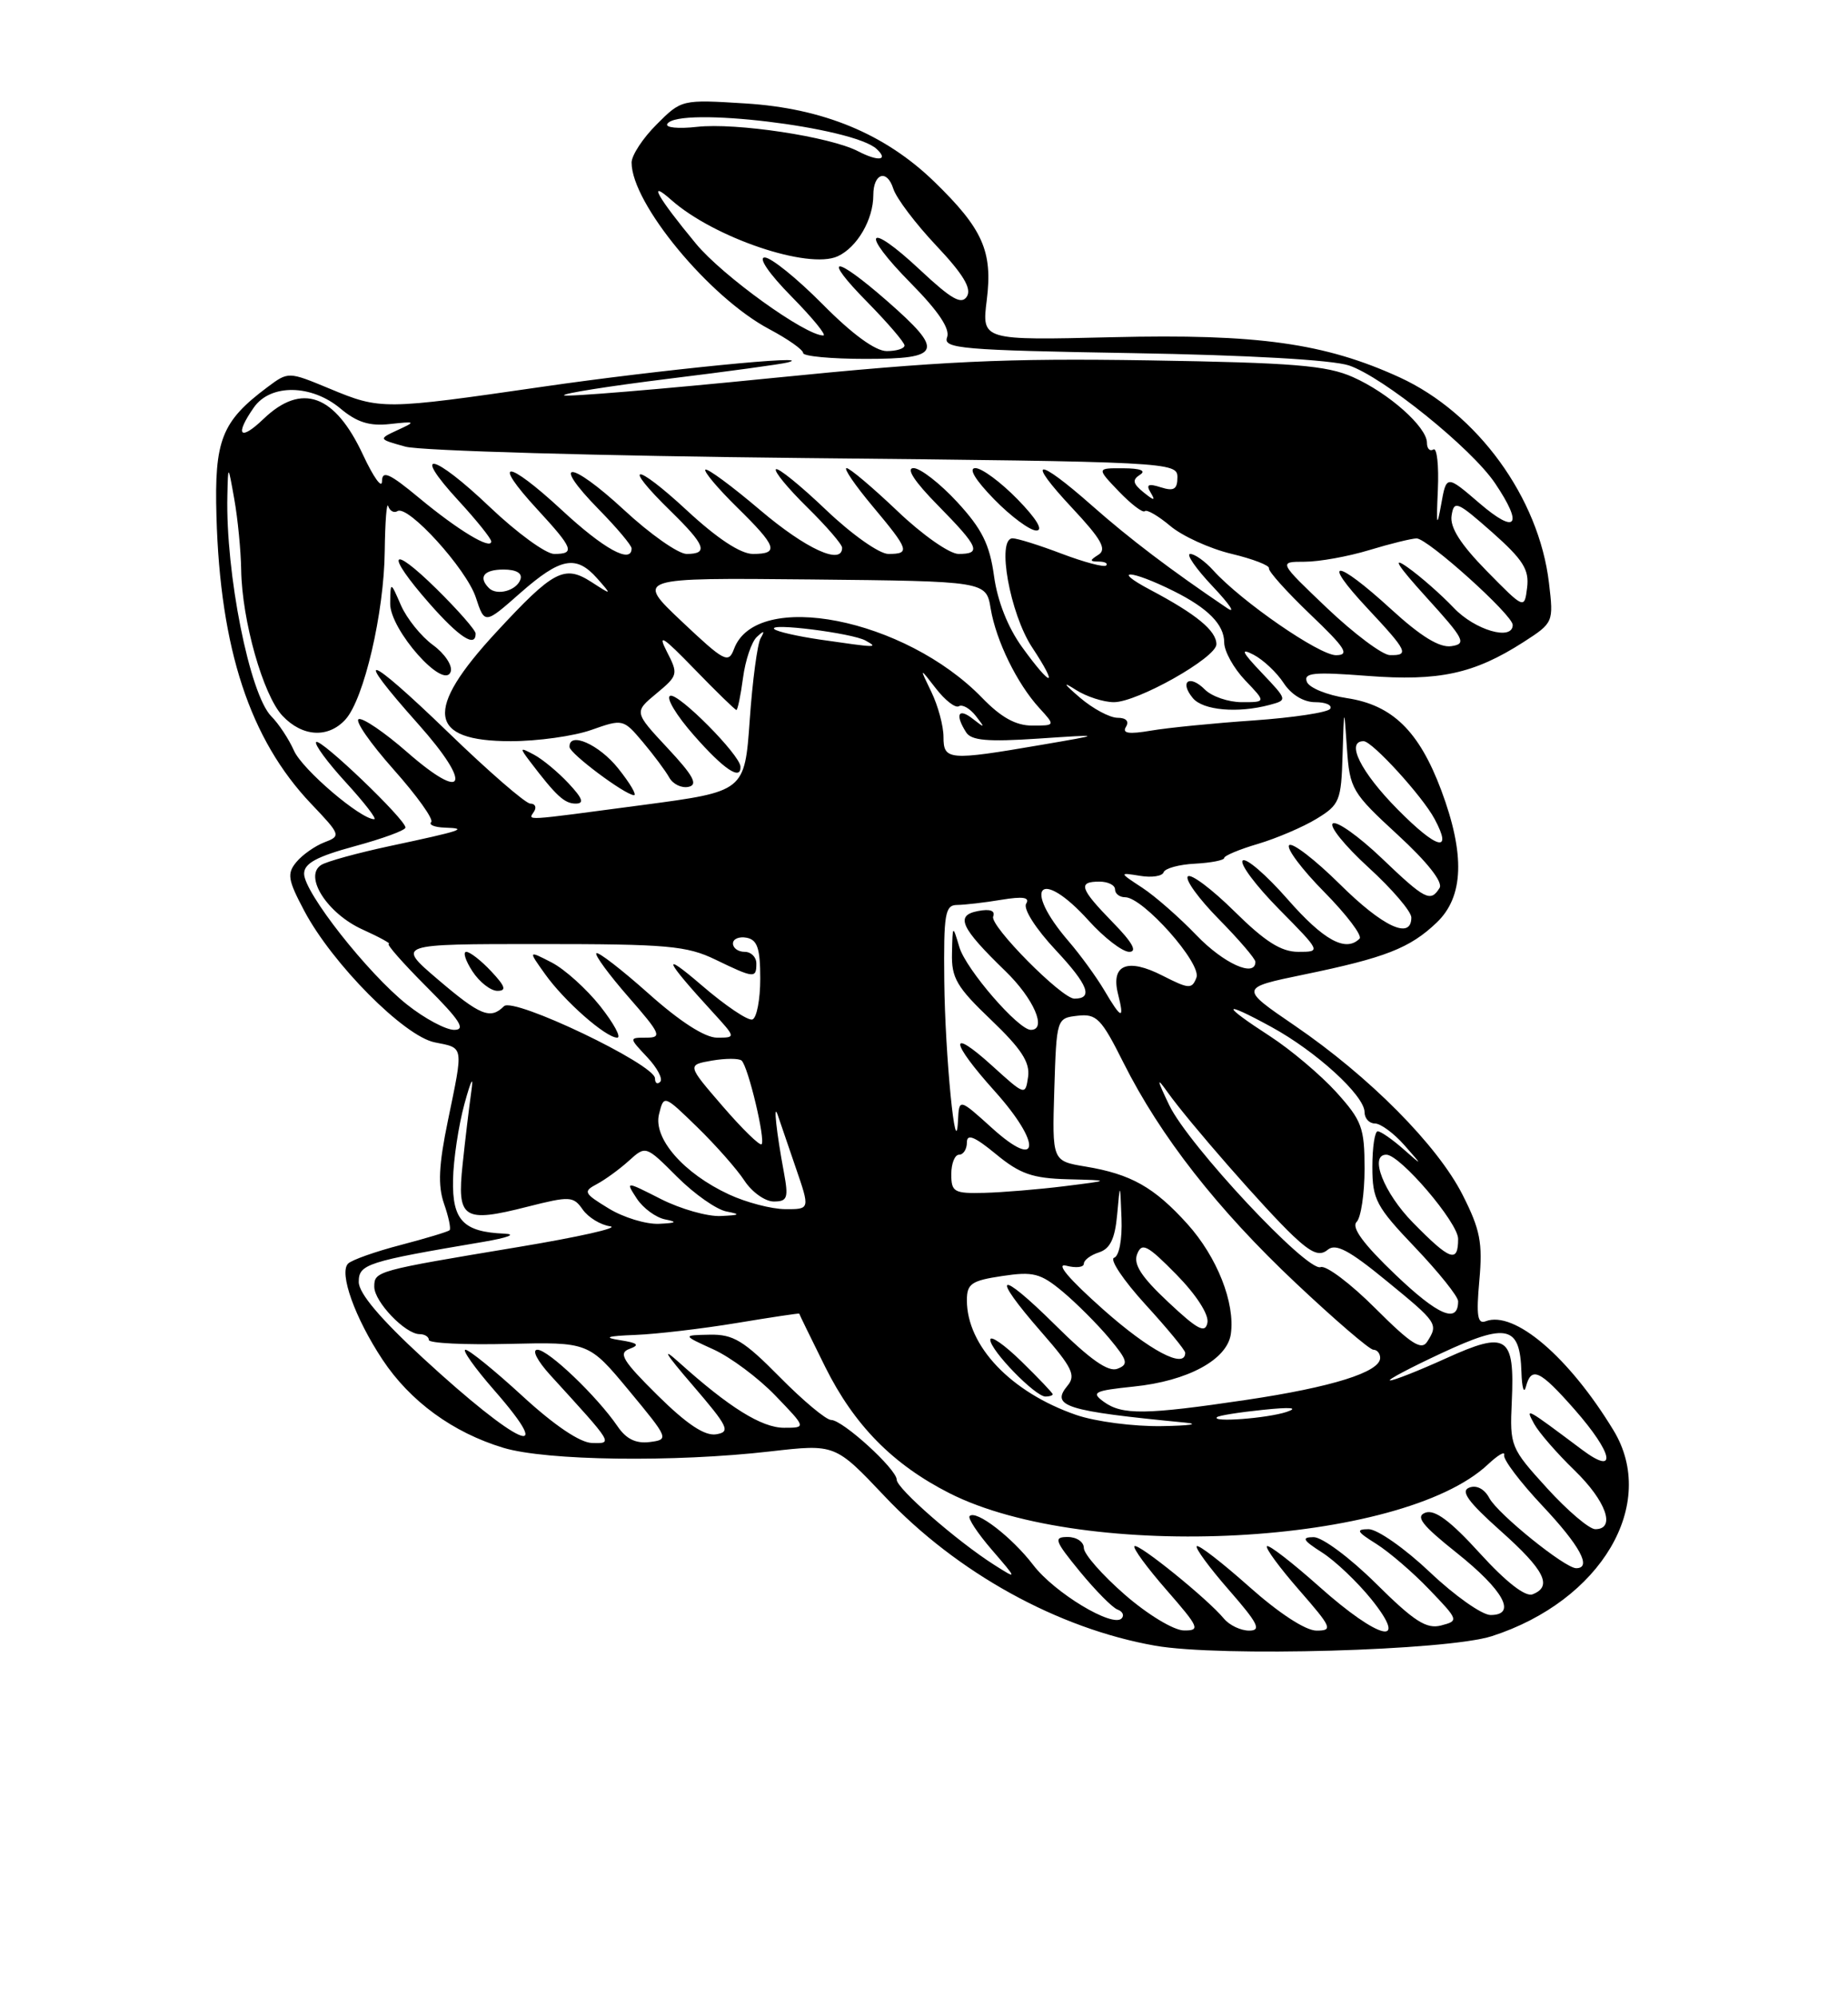 <?xml version="1.0" encoding="UTF-8" standalone="no"?>
<!DOCTYPE svg PUBLIC "-//W3C//DTD SVG 1.1//EN" "http://www.w3.org/Graphics/SVG/1.1/DTD/svg11.dtd" >
<svg xmlns="http://www.w3.org/2000/svg" xmlns:xlink="http://www.w3.org/1999/xlink" version="1.1" viewBox="0 0 237 256">
 <g >
 <path fill="currentColor"
d=" M 191.33 209.71 C 205.36 205.18 212.68 192.78 206.92 183.32 C 201.20 173.91 194.20 167.94 190.53 169.35 C 189.49 169.75 189.31 168.64 189.72 164.13 C 190.16 159.29 189.83 157.60 187.58 153.16 C 184.36 146.80 175.64 138.01 166.05 131.46 C 158.96 126.62 158.96 126.62 167.23 124.91 C 177.66 122.76 180.81 121.53 184.25 118.25 C 187.73 114.93 187.91 109.52 184.84 101.30 C 181.99 93.70 178.57 90.36 172.73 89.48 C 170.20 89.10 167.89 88.16 167.60 87.39 C 167.15 86.23 168.48 86.10 175.36 86.63 C 184.56 87.34 189.05 86.36 195.38 82.30 C 199.23 79.82 199.25 79.76 198.65 74.71 C 197.36 63.78 189.46 52.93 179.48 48.36 C 169.90 43.98 161.26 42.77 142.70 43.22 C 125.90 43.63 125.90 43.63 126.55 38.46 C 127.33 32.22 126.04 29.33 119.83 23.30 C 113.50 17.16 105.58 13.88 95.61 13.26 C 87.44 12.75 87.40 12.75 84.21 15.95 C 82.44 17.71 81.00 19.91 81.00 20.84 C 81.00 26.06 90.97 38.12 98.66 42.19 C 101.05 43.46 103.00 44.83 103.00 45.25 C 103.00 45.66 106.60 46.00 111.00 46.00 C 120.80 46.00 121.15 45.04 113.77 38.58 C 106.90 32.57 105.29 32.70 111.29 38.78 C 113.88 41.42 116.00 43.89 116.00 44.28 C 116.00 44.68 114.97 45.00 113.72 45.00 C 112.26 45.00 109.30 42.84 105.50 39.00 C 102.23 35.70 98.89 33.00 98.07 33.00 C 97.20 33.00 98.64 35.10 101.50 38.00 C 104.21 40.75 106.05 43.00 105.59 43.00 C 103.27 43.00 92.65 35.35 89.24 31.22 C 84.31 25.26 82.97 22.87 86.09 25.63 C 91.56 30.47 103.66 34.57 107.43 32.85 C 109.92 31.71 112.00 28.15 112.00 25.01 C 112.00 22.20 113.75 21.64 114.56 24.18 C 114.94 25.40 117.43 28.68 120.07 31.48 C 123.51 35.12 124.63 36.97 124.01 37.99 C 123.32 39.10 122.04 38.38 118.00 34.60 C 111.16 28.20 110.21 29.62 116.85 36.34 C 120.37 39.91 121.87 42.16 121.46 43.24 C 120.91 44.68 123.38 44.89 145.17 45.26 C 160.00 45.51 170.87 46.13 173.00 46.84 C 177.37 48.31 188.70 57.44 191.73 61.93 C 195.40 67.37 194.48 68.57 189.75 64.51 C 185.50 60.86 185.50 60.86 184.82 64.68 C 184.27 67.74 184.19 67.37 184.40 62.80 C 184.54 59.66 184.28 57.32 183.83 57.61 C 183.37 57.89 183.00 57.50 183.00 56.75 C 183.00 54.73 178.08 50.36 173.50 48.33 C 170.15 46.84 165.89 46.49 147.35 46.19 C 128.88 45.90 120.83 46.27 98.98 48.46 C 84.56 49.91 72.57 50.90 72.34 50.67 C 72.11 50.44 78.12 49.49 85.71 48.55 C 93.29 47.62 100.17 46.68 101.00 46.46 C 105.21 45.36 84.38 47.42 69.66 49.56 C 49.14 52.53 48.83 52.54 42.26 49.81 C 36.98 47.62 36.98 47.62 34.30 49.62 C 28.41 54.02 27.48 56.39 27.76 66.18 C 28.24 83.21 32.05 94.76 39.89 103.01 C 43.70 107.01 43.75 107.15 41.61 107.96 C 40.41 108.42 38.78 109.56 38.01 110.49 C 36.78 111.97 36.91 112.77 39.03 116.76 C 42.63 123.55 51.84 132.82 55.75 133.60 C 59.53 134.36 59.45 133.90 57.44 143.65 C 56.26 149.36 56.14 151.95 56.94 154.27 C 57.53 155.95 57.85 157.48 57.66 157.68 C 57.46 157.87 54.65 158.72 51.40 159.57 C 48.16 160.41 45.11 161.49 44.64 161.96 C 43.45 163.15 45.52 168.93 49.05 174.26 C 52.60 179.62 58.09 183.62 64.56 185.57 C 70.08 187.23 86.46 187.45 98.80 186.03 C 107.11 185.08 107.11 185.08 113.46 191.79 C 122.73 201.59 135.65 208.73 148.13 210.93 C 156.45 212.40 185.55 211.57 191.33 209.71 Z  M 144.25 204.39 C 141.36 201.87 139.00 199.19 139.00 198.41 C 139.00 197.63 138.07 197.00 136.93 197.00 C 135.08 197.00 135.24 197.46 138.50 201.44 C 140.51 203.88 142.67 206.07 143.32 206.30 C 143.97 206.54 144.21 207.04 143.85 207.43 C 142.71 208.67 135.22 204.15 132.50 200.58 C 129.78 197.03 125.18 193.48 124.35 194.32 C 124.09 194.58 125.37 196.52 127.19 198.63 C 130.50 202.47 130.50 202.47 127.50 200.57 C 122.75 197.55 115.00 190.79 115.00 189.66 C 115.00 188.31 108.07 182.00 106.59 182.00 C 105.95 182.00 102.99 179.53 100.00 176.50 C 95.39 171.83 94.04 171.01 91.03 171.07 C 87.50 171.14 87.50 171.14 91.50 172.96 C 93.70 173.96 97.28 176.63 99.45 178.89 C 103.41 183.00 103.41 183.00 100.55 183.00 C 97.68 183.00 93.50 180.39 87.06 174.60 C 84.76 172.53 85.33 173.49 88.79 177.50 C 93.42 182.89 93.73 183.53 91.84 183.84 C 90.38 184.07 88.09 182.55 84.35 178.86 C 79.84 174.40 79.26 173.43 80.73 172.89 C 82.09 172.39 81.81 172.13 79.50 171.77 C 77.31 171.43 77.85 171.24 81.50 171.10 C 84.25 170.99 90.10 170.30 94.50 169.57 C 98.90 168.84 102.50 168.30 102.50 168.37 C 102.50 168.44 104.00 171.52 105.84 175.22 C 109.56 182.68 114.50 187.70 121.77 191.39 C 139.29 200.26 179.74 198.10 190.82 187.70 C 192.11 186.49 193.04 185.95 192.90 186.50 C 192.75 187.05 194.96 189.97 197.81 193.00 C 202.63 198.12 204.19 201.00 202.14 201.00 C 200.70 201.00 192.10 194.06 191.00 192.01 C 190.38 190.84 189.36 190.31 188.43 190.67 C 187.27 191.11 188.28 192.50 192.44 196.21 C 198.10 201.25 199.15 203.34 196.54 204.35 C 195.62 204.70 193.15 202.78 189.79 199.09 C 186.02 194.94 184.01 193.45 182.81 193.88 C 181.49 194.37 182.34 195.47 186.80 199.02 C 192.84 203.83 194.58 207.00 191.16 207.00 C 190.07 207.00 186.56 204.53 183.37 201.50 C 180.17 198.47 176.64 196.00 175.52 196.00 C 173.84 196.01 174.00 196.32 176.50 197.88 C 178.15 198.92 181.22 201.55 183.32 203.75 C 187.07 207.66 187.10 207.74 184.82 208.34 C 182.94 208.83 181.36 207.82 176.47 202.97 C 173.15 199.68 169.56 197.01 168.47 197.02 C 166.87 197.03 167.08 197.41 169.57 199.00 C 171.26 200.08 174.09 202.78 175.87 204.98 C 180.84 211.17 176.87 210.21 169.20 203.37 C 165.74 200.29 162.72 197.95 162.48 198.18 C 162.25 198.41 164.11 200.94 166.61 203.80 C 170.81 208.61 170.98 209.00 168.83 209.00 C 167.42 208.99 164.02 206.77 160.20 203.37 C 156.74 200.29 153.72 197.95 153.48 198.18 C 153.25 198.41 155.11 200.94 157.61 203.80 C 161.35 208.08 161.81 209.00 160.20 209.00 C 159.12 209.00 157.67 208.31 156.97 207.47 C 154.87 204.93 145.95 197.72 145.49 198.18 C 145.25 198.41 147.11 200.94 149.61 203.80 C 153.80 208.60 153.97 209.00 151.83 208.98 C 150.52 208.96 147.19 206.95 144.25 204.39 Z  M 198.40 190.74 C 193.72 185.60 193.62 185.35 193.88 179.68 C 194.27 171.20 193.29 170.54 185.47 174.09 C 181.94 175.69 178.70 176.97 178.27 176.93 C 177.85 176.90 180.83 175.32 184.89 173.43 C 193.31 169.51 194.93 169.90 195.12 175.87 C 195.18 177.87 195.44 178.71 195.69 177.75 C 196.39 175.09 197.47 175.59 201.92 180.64 C 206.91 186.32 207.46 189.23 202.90 185.82 C 195.56 180.33 195.58 180.34 196.76 182.52 C 197.36 183.61 199.68 186.28 201.92 188.45 C 205.99 192.39 207.26 196.00 204.59 196.00 C 203.82 196.00 201.03 193.63 198.40 190.74 Z  M 67.02 178.95 C 63.46 175.68 60.16 173.00 59.69 173.00 C 59.23 173.00 60.89 175.34 63.39 178.20 C 71.63 187.62 66.41 185.27 54.26 174.08 C 48.80 169.06 46.01 165.76 46.01 164.32 C 46.00 162.03 47.01 161.70 62.00 159.17 C 65.15 158.63 66.30 158.19 64.68 158.12 C 59.41 157.90 57.99 156.41 58.10 151.21 C 58.15 148.62 58.81 144.25 59.56 141.50 C 60.45 138.27 60.76 137.74 60.43 140.00 C 60.16 141.93 59.66 146.08 59.33 149.23 C 58.58 156.23 59.40 156.77 67.64 154.67 C 73.09 153.29 73.53 153.31 74.73 155.03 C 75.44 156.04 77.03 157.01 78.26 157.18 C 79.49 157.36 74.20 158.55 66.50 159.83 C 48.20 162.87 48.00 162.92 48.00 164.93 C 48.00 166.85 51.98 171.00 53.81 171.00 C 54.47 171.00 55.00 171.34 55.00 171.75 C 55.00 172.16 59.61 172.39 65.25 172.25 C 75.50 172.01 75.50 172.01 80.68 178.25 C 85.77 184.39 85.82 184.51 83.33 184.83 C 81.56 185.05 80.31 184.45 79.21 182.83 C 76.58 178.98 70.33 173.00 68.92 173.00 C 68.18 173.00 68.89 174.40 70.57 176.25 C 78.75 185.21 78.62 185.01 75.92 184.95 C 74.40 184.92 71.10 182.70 67.02 178.95 Z  M 138.00 181.35 C 129.67 178.47 124.00 172.53 124.00 166.66 C 124.00 164.54 124.58 164.14 128.53 163.55 C 132.51 162.95 133.44 163.19 136.28 165.55 C 138.05 167.03 140.73 169.71 142.24 171.51 C 144.63 174.38 144.77 174.88 143.30 175.44 C 142.12 175.89 139.79 174.25 135.32 169.82 C 127.97 162.54 126.91 163.14 133.60 170.79 C 137.50 175.25 138.01 176.29 136.91 177.60 C 134.71 180.25 136.61 180.85 152.00 182.34 C 153.93 182.53 152.57 182.73 149.00 182.79 C 145.42 182.85 140.48 182.21 138.00 181.35 Z  M 135.00 178.70 C 135.00 178.54 133.20 176.65 131.00 174.50 C 128.80 172.35 127.00 171.10 127.00 171.72 C 127.00 173.07 132.76 179.00 134.08 179.00 C 134.58 179.00 135.00 178.87 135.00 178.70 Z  M 156.08 181.64 C 156.31 181.43 158.97 181.01 162.00 180.70 C 165.55 180.33 166.61 180.43 165.00 180.97 C 162.52 181.79 155.28 182.34 156.08 181.64 Z  M 141.54 179.66 C 139.90 178.46 140.32 178.25 145.39 177.72 C 152.33 177.01 157.37 174.28 157.85 170.99 C 158.42 167.00 156.09 161.11 152.27 156.87 C 148.01 152.16 145.05 150.49 139.21 149.52 C 134.93 148.81 134.93 148.81 135.21 139.66 C 135.50 130.53 135.51 130.50 138.20 130.19 C 140.63 129.91 141.24 130.54 144.07 136.19 C 148.81 145.64 156.12 154.99 166.21 164.48 C 171.19 169.17 175.65 173.00 176.13 173.00 C 176.61 173.00 177.00 173.47 177.00 174.05 C 177.00 175.86 170.81 177.80 159.82 179.43 C 146.90 181.35 143.91 181.39 141.54 179.66 Z  M 141.46 167.82 C 137.05 163.90 135.32 161.85 136.75 162.23 C 137.99 162.55 139.00 162.44 139.00 161.97 C 139.00 161.51 139.88 160.86 140.94 160.52 C 142.37 160.06 142.99 158.78 143.27 155.70 C 143.65 151.50 143.65 151.50 143.83 156.17 C 143.93 158.87 143.53 160.99 142.88 161.21 C 142.27 161.41 144.07 164.10 146.88 167.18 C 149.70 170.26 152.00 173.05 152.00 173.39 C 152.00 175.54 147.44 173.13 141.46 167.82 Z  M 176.37 167.68 C 173.21 164.52 170.06 162.15 169.37 162.41 C 167.65 163.07 152.41 146.78 149.95 141.65 C 148.34 138.29 148.30 137.97 149.73 139.98 C 152.42 143.77 162.37 155.13 165.84 158.40 C 168.21 160.63 169.24 161.05 170.27 160.19 C 171.30 159.33 173.01 160.23 177.80 164.16 C 184.38 169.54 184.48 169.69 183.04 171.96 C 182.30 173.13 180.98 172.28 176.37 167.68 Z  M 149.82 166.89 C 146.35 163.64 145.32 162.04 145.84 160.73 C 146.44 159.21 147.15 159.58 150.87 163.36 C 153.43 165.97 155.05 168.49 154.85 169.53 C 154.57 170.95 153.60 170.44 149.82 166.89 Z  M 178.97 163.39 C 174.86 159.47 173.28 157.32 173.98 156.62 C 174.54 156.06 175.00 152.99 175.00 149.80 C 175.00 144.54 174.66 143.63 171.38 139.99 C 169.38 137.79 165.56 134.56 162.88 132.82 C 156.56 128.73 156.64 128.13 163.02 131.61 C 168.79 134.75 175.00 140.42 175.00 142.55 C 175.00 143.35 175.60 144.00 176.33 144.00 C 177.05 144.00 178.74 145.24 180.08 146.75 C 182.50 149.50 182.50 149.50 179.94 147.25 C 178.53 146.01 177.06 145.00 176.69 145.00 C 176.31 145.00 176.00 147.06 176.00 149.57 C 176.00 153.75 176.48 154.65 181.50 159.91 C 184.53 163.09 187.00 166.18 187.00 166.78 C 187.00 169.70 184.46 168.63 178.97 163.39 Z  M 181.21 156.71 C 177.47 152.91 175.55 148.00 177.79 148.00 C 179.56 148.00 187.00 156.71 187.00 158.79 C 187.00 161.94 185.98 161.57 181.21 156.71 Z  M 78.06 154.89 C 74.86 152.94 74.75 152.72 76.56 151.76 C 77.63 151.19 79.47 149.85 80.66 148.77 C 82.82 146.82 82.82 146.82 86.83 150.83 C 89.04 153.04 91.89 155.04 93.17 155.28 C 95.05 155.64 94.90 155.75 92.42 155.86 C 90.73 155.94 87.28 154.96 84.77 153.69 C 80.20 151.37 80.20 151.37 81.67 153.63 C 82.49 154.87 84.13 156.07 85.33 156.30 C 86.94 156.62 86.73 156.76 84.50 156.86 C 82.85 156.93 79.95 156.05 78.06 154.89 Z  M 93.50 153.10 C 87.67 150.40 83.74 145.90 84.52 142.80 C 85.14 140.31 85.14 140.31 89.44 144.49 C 91.80 146.79 94.52 149.87 95.48 151.34 C 96.44 152.80 98.13 154.00 99.23 154.00 C 100.99 154.00 101.14 153.56 100.53 150.25 C 99.58 145.16 99.15 141.19 99.73 142.88 C 99.99 143.64 101.03 146.67 102.04 149.63 C 103.89 155.00 103.89 155.00 100.70 154.98 C 98.94 154.97 95.70 154.12 93.50 153.10 Z  M 122.00 150.50 C 122.00 149.12 122.45 148.00 123.00 148.00 C 123.55 148.00 124.00 147.29 124.00 146.43 C 124.00 145.27 124.97 145.66 127.73 147.93 C 130.81 150.47 132.41 151.03 136.98 151.15 C 142.50 151.29 142.50 151.29 136.50 152.04 C 133.20 152.45 128.59 152.83 126.25 152.89 C 122.35 152.99 122.00 152.79 122.00 150.50 Z  M 127.24 144.60 C 123.00 140.77 123.00 140.77 122.86 143.63 C 122.58 149.33 121.20 135.27 121.10 125.75 C 121.01 117.10 121.20 116.00 122.75 115.99 C 123.71 115.98 126.26 115.69 128.41 115.33 C 131.21 114.87 132.11 115.01 131.60 115.83 C 131.20 116.49 132.83 119.05 135.44 121.83 C 139.56 126.24 140.23 128.00 137.79 128.00 C 136.17 128.00 126.92 118.66 127.37 117.48 C 127.66 116.72 126.98 116.47 125.43 116.77 C 122.47 117.33 123.17 118.88 128.92 124.45 C 132.58 127.99 134.32 132.00 132.20 132.00 C 130.60 132.00 123.89 124.25 123.04 121.41 C 122.17 118.50 122.17 118.50 122.09 122.18 C 122.01 125.35 122.70 126.53 127.10 130.72 C 130.99 134.44 132.11 136.16 131.85 138.02 C 131.50 140.44 131.46 140.43 127.25 136.61 C 121.63 131.52 121.82 133.47 127.58 139.87 C 133.63 146.61 133.38 150.15 127.24 144.60 Z  M 92.68 141.79 C 88.11 136.50 88.11 136.50 91.30 135.94 C 93.06 135.64 94.78 135.64 95.11 135.94 C 95.95 136.70 98.20 146.14 97.67 146.66 C 97.44 146.89 95.19 144.70 92.68 141.79 Z  M 84.00 138.22 C 84.00 136.43 65.85 127.75 64.63 128.97 C 62.89 130.71 61.58 130.17 56.11 125.50 C 50.84 121.00 50.84 121.00 69.23 121.00 C 85.58 121.00 88.08 121.22 91.76 123.00 C 96.72 125.40 97.00 125.42 97.00 123.50 C 97.00 122.67 96.33 122.00 95.50 122.00 C 94.67 122.00 94.00 121.52 94.00 120.93 C 94.00 120.34 94.79 120.01 95.75 120.19 C 97.13 120.46 97.50 121.56 97.50 125.43 C 97.50 128.13 97.04 130.49 96.49 130.67 C 95.93 130.86 93.01 128.89 89.99 126.29 C 84.69 121.74 85.19 122.96 91.42 129.75 C 94.39 133.00 94.39 133.00 91.95 133.00 C 90.39 132.99 87.20 130.94 83.20 127.37 C 79.74 124.29 76.72 121.95 76.48 122.18 C 76.25 122.41 78.11 124.94 80.61 127.80 C 84.73 132.51 84.94 133.00 82.90 133.00 C 80.65 133.00 80.65 133.00 83.00 135.50 C 84.29 136.87 85.04 138.29 84.67 138.66 C 84.30 139.03 84.00 138.83 84.00 138.22 Z  M 76.98 128.97 C 75.22 126.75 72.42 124.23 70.76 123.37 C 67.73 121.81 67.73 121.81 69.88 124.82 C 72.35 128.31 77.69 133.00 79.16 133.00 C 79.71 133.00 78.73 131.19 76.98 128.97 Z  M 63.00 124.50 C 61.71 123.12 60.27 122.00 59.80 122.00 C 59.34 122.00 59.69 123.12 60.59 124.50 C 61.49 125.88 62.93 127.00 63.79 127.00 C 64.99 127.00 64.81 126.43 63.00 124.50 Z  M 52.19 128.75 C 47.15 124.75 39.00 114.39 39.00 111.99 C 39.00 110.66 40.61 109.79 45.50 108.46 C 49.08 107.49 52.00 106.42 52.00 106.07 C 52.00 105.02 41.09 94.58 40.55 95.11 C 40.28 95.38 42.00 97.72 44.37 100.30 C 46.74 102.89 48.37 105.00 47.99 105.00 C 46.24 105.00 38.80 98.65 37.71 96.23 C 37.05 94.74 35.74 92.76 34.80 91.82 C 32.01 89.01 28.92 73.49 29.16 63.50 C 29.25 59.50 29.25 59.50 30.05 64.00 C 30.49 66.47 30.89 70.54 30.93 73.04 C 31.03 79.54 33.74 89.09 36.22 91.74 C 38.78 94.46 42.10 94.65 44.31 92.21 C 46.68 89.59 49.26 78.54 49.34 70.63 C 49.39 66.85 49.59 64.26 49.79 64.88 C 50.00 65.50 50.53 65.79 50.98 65.51 C 52.33 64.68 59.81 72.91 61.02 76.57 C 62.16 80.03 62.16 80.03 66.72 76.01 C 71.90 71.46 73.88 71.08 76.60 74.15 C 78.50 76.31 78.50 76.31 75.82 74.58 C 72.37 72.37 70.96 73.12 63.66 81.01 C 54.35 91.06 54.87 95.00 65.50 95.00 C 68.94 95.00 73.59 94.35 75.83 93.56 C 79.88 92.13 79.94 92.15 82.44 95.11 C 83.83 96.76 85.35 98.80 85.83 99.66 C 86.30 100.51 87.42 101.05 88.31 100.85 C 89.55 100.58 88.92 99.42 85.62 95.89 C 81.31 91.27 81.31 91.27 84.18 88.89 C 86.97 86.57 87.01 86.41 85.51 83.50 C 84.29 81.12 85.02 81.59 89.05 85.75 C 91.85 88.64 94.28 91.00 94.44 91.00 C 94.60 91.00 94.99 89.15 95.29 86.88 C 95.59 84.61 96.39 82.25 97.07 81.63 C 98.00 80.77 98.11 80.82 97.54 81.82 C 97.13 82.55 96.50 87.26 96.15 92.29 C 95.50 101.44 95.50 101.44 82.50 103.17 C 66.66 105.27 67.75 105.21 68.50 104.00 C 68.84 103.45 68.62 103.00 68.01 103.00 C 67.41 103.00 62.66 98.88 57.46 93.85 C 46.92 83.67 45.02 83.15 53.64 92.81 C 60.63 100.65 59.71 102.96 52.21 96.40 C 49.34 93.89 46.55 91.99 46.01 92.17 C 45.46 92.35 47.48 95.25 50.47 98.62 C 53.47 101.99 55.64 105.02 55.30 105.37 C 54.95 105.72 55.75 106.04 57.08 106.08 C 60.12 106.18 59.28 106.46 50.00 108.44 C 45.88 109.32 41.91 110.41 41.20 110.86 C 38.91 112.30 41.96 117.08 46.48 119.13 C 48.69 120.13 50.21 120.97 49.86 120.98 C 49.51 120.99 51.69 123.47 54.72 126.50 C 58.99 130.77 59.78 132.00 58.25 132.00 C 57.17 132.00 54.44 130.54 52.19 128.75 Z  M 72.92 100.41 C 71.59 98.98 69.60 97.33 68.50 96.74 C 66.65 95.75 66.61 95.81 67.96 97.59 C 71.33 102.02 72.39 103.00 73.83 103.00 C 74.96 103.00 74.72 102.33 72.92 100.41 Z  M 79.29 98.50 C 76.83 95.41 72.94 93.70 73.04 95.75 C 73.08 96.59 80.05 101.81 81.29 101.92 C 81.73 101.97 80.83 100.43 79.29 98.50 Z  M 94.96 98.25 C 94.88 96.73 87.03 88.82 85.96 89.18 C 85.35 89.38 86.72 91.68 89.01 94.27 C 92.84 98.63 95.06 100.11 94.96 98.25 Z  M 55.52 82.67 C 54.00 81.56 52.16 79.27 51.42 77.58 C 50.08 74.50 50.08 74.50 50.04 77.35 C 49.99 80.71 56.96 88.56 57.80 86.09 C 58.06 85.31 57.03 83.77 55.52 82.67 Z  M 61.00 81.21 C 61.00 80.78 58.75 78.21 56.00 75.50 C 49.98 69.58 49.36 70.85 55.08 77.36 C 58.90 81.70 61.00 83.06 61.00 81.21 Z  M 141.61 126.91 C 140.60 125.21 138.56 122.40 137.06 120.66 C 131.00 113.62 133.40 111.12 139.62 118.00 C 141.61 120.20 143.95 122.00 144.82 122.00 C 145.90 122.00 145.22 120.78 142.70 118.21 C 138.48 113.88 138.19 113.00 141.00 113.00 C 142.10 113.00 143.00 113.45 143.00 114.00 C 143.00 114.55 143.58 115.00 144.29 115.00 C 146.59 115.00 154.13 123.49 153.44 125.30 C 152.86 126.80 152.49 126.78 149.09 125.05 C 144.59 122.75 142.44 123.64 143.38 127.39 C 144.24 130.79 143.83 130.68 141.61 126.91 Z  M 153.45 119.88 C 151.28 117.62 148.15 114.87 146.50 113.79 C 143.50 111.82 143.50 111.82 146.22 112.26 C 147.71 112.51 149.07 112.30 149.23 111.80 C 149.40 111.30 151.21 110.80 153.26 110.70 C 155.31 110.59 156.99 110.26 157.00 109.97 C 157.00 109.68 158.95 108.86 161.34 108.16 C 163.72 107.45 167.10 106.01 168.84 104.95 C 171.80 103.15 172.01 102.64 172.18 96.76 C 172.37 90.50 172.37 90.50 172.74 95.93 C 173.10 101.13 173.38 101.60 179.24 106.99 C 183.05 110.49 185.08 113.07 184.62 113.81 C 183.46 115.68 182.78 115.33 177.17 109.97 C 174.27 107.21 171.47 105.21 170.94 105.54 C 170.41 105.86 172.46 108.40 175.49 111.17 C 178.52 113.93 181.00 116.83 181.00 117.60 C 181.00 120.50 177.36 118.81 171.81 113.31 C 168.64 110.18 165.73 107.94 165.33 108.33 C 164.94 108.73 166.96 111.43 169.83 114.33 C 172.70 117.24 174.74 119.93 174.36 120.31 C 172.59 122.08 169.76 120.54 165.14 115.27 C 162.38 112.12 159.78 109.89 159.37 110.30 C 158.96 110.71 161.05 113.51 164.02 116.52 C 169.43 122.00 169.43 122.00 166.50 122.00 C 164.30 122.00 162.24 120.69 158.31 116.81 C 155.41 113.95 152.73 111.94 152.34 112.33 C 151.94 112.72 153.73 115.19 156.31 117.81 C 158.89 120.43 161.00 122.89 161.00 123.28 C 161.00 125.34 156.93 123.50 153.45 119.88 Z  M 179.24 103.74 C 174.51 98.96 172.54 95.00 174.88 95.00 C 175.98 95.00 182.43 102.06 183.98 104.97 C 186.36 109.40 184.31 108.87 179.24 103.74 Z  M 121.00 94.45 C 121.00 93.05 120.30 90.46 119.45 88.70 C 117.90 85.50 117.90 85.50 120.04 88.26 C 121.21 89.77 122.53 90.79 122.97 90.52 C 123.41 90.24 124.39 90.80 125.14 91.76 C 126.37 93.33 126.33 93.37 124.75 92.13 C 122.90 90.67 122.45 91.58 123.90 93.86 C 124.56 94.92 126.68 95.10 133.13 94.67 C 141.50 94.11 141.50 94.11 133.50 95.48 C 121.66 97.51 121.00 97.45 121.00 94.45 Z  M 144.40 93.16 C 144.84 92.44 144.42 92.00 143.31 92.00 C 142.31 91.99 140.15 90.83 138.50 89.42 C 136.37 87.59 136.22 87.30 137.97 88.42 C 139.33 89.29 141.53 90.00 142.85 90.00 C 145.88 90.00 156.00 84.29 156.00 82.58 C 156.00 80.84 153.42 78.72 147.50 75.59 C 142.40 72.89 145.04 73.03 150.50 75.75 C 154.93 77.95 157.00 80.06 157.00 82.35 C 157.00 83.47 158.21 85.65 159.69 87.20 C 162.37 90.00 162.37 90.00 159.26 90.00 C 157.54 90.00 155.41 89.27 154.52 88.38 C 152.55 86.40 151.21 87.35 152.98 89.48 C 154.28 91.05 158.74 91.44 162.82 90.35 C 165.13 89.73 165.12 89.72 161.82 86.24 C 159.27 83.56 159.02 83.02 160.75 83.91 C 161.99 84.55 163.73 86.18 164.62 87.54 C 165.60 89.04 167.18 90.00 168.67 90.00 C 170.02 90.00 170.88 90.38 170.59 90.85 C 170.31 91.31 165.89 91.98 160.79 92.34 C 155.68 92.69 149.74 93.28 147.59 93.65 C 144.76 94.13 143.88 94.00 144.40 93.16 Z  M 125.95 89.44 C 116.05 79.24 96.97 75.49 94.13 83.19 C 93.42 85.09 92.89 84.80 87.43 79.65 C 81.50 74.05 81.50 74.05 103.98 74.27 C 126.47 74.50 126.47 74.50 127.05 78.00 C 127.75 82.15 130.43 87.62 133.29 90.75 C 135.35 93.00 135.35 93.00 132.37 93.00 C 130.27 93.00 128.38 91.95 125.95 89.44 Z  M 131.10 82.97 C 129.26 80.44 127.92 77.05 127.48 73.83 C 126.92 69.77 125.94 67.80 122.76 64.35 C 120.55 61.96 118.03 60.00 117.16 60.00 C 116.15 60.00 117.28 61.73 120.29 64.78 C 125.55 70.13 125.92 71.00 122.93 71.00 C 121.78 71.00 118.28 68.55 115.09 65.50 C 111.91 62.48 108.98 60.00 108.57 60.00 C 108.15 60.00 109.66 62.20 111.91 64.89 C 116.60 70.49 116.77 71.00 113.93 71.00 C 112.77 71.00 109.22 68.49 105.92 65.34 C 102.66 62.23 99.77 59.89 99.51 60.15 C 99.25 60.41 101.06 62.60 103.52 65.02 C 105.98 67.44 108.00 69.77 108.00 70.21 C 108.00 72.49 103.37 70.37 97.50 65.39 C 93.86 62.30 90.70 59.97 90.46 60.20 C 90.23 60.43 92.06 62.60 94.52 65.02 C 99.65 70.05 99.97 71.00 96.56 71.00 C 94.98 71.00 91.97 69.02 88.06 65.39 C 81.37 59.20 79.64 59.29 86.00 65.50 C 90.47 69.87 90.90 71.00 88.06 71.00 C 86.99 71.00 83.37 68.46 80.03 65.36 C 73.06 58.92 70.50 58.87 76.81 65.31 C 79.12 67.66 81.00 69.90 81.00 70.29 C 81.00 72.33 77.45 70.39 72.03 65.36 C 64.97 58.83 62.91 58.78 68.91 65.29 C 73.53 70.30 73.80 71.00 71.07 71.00 C 70.01 71.00 66.30 68.30 62.83 65.00 C 55.53 58.05 52.61 57.45 58.81 64.18 C 61.11 66.68 63.00 69.03 63.00 69.40 C 63.00 70.53 58.75 67.97 53.75 63.82 C 49.94 60.66 49.00 60.24 48.99 61.69 C 48.98 62.69 47.90 61.17 46.57 58.33 C 42.95 50.54 38.70 49.00 33.80 53.69 C 30.76 56.61 30.06 55.79 32.56 52.22 C 34.69 49.18 39.95 49.25 43.67 52.37 C 45.77 54.13 47.40 54.64 50.00 54.35 C 53.32 53.99 53.37 54.03 51.00 55.12 C 48.50 56.28 48.50 56.28 52.00 57.25 C 53.92 57.78 76.99 58.44 103.25 58.71 C 149.93 59.18 151.00 59.24 151.00 61.16 C 151.00 62.72 150.55 62.99 148.87 62.46 C 147.25 61.94 146.94 62.11 147.57 63.14 C 148.22 64.22 148.03 64.21 146.64 63.09 C 145.28 61.98 145.18 61.50 146.20 60.85 C 147.03 60.33 146.25 60.03 144.06 60.02 C 140.63 60.00 140.63 60.00 143.49 62.99 C 145.07 64.63 146.56 65.77 146.82 65.52 C 147.07 65.26 148.54 66.12 150.08 67.41 C 151.62 68.71 155.15 70.32 157.91 70.98 C 160.68 71.64 162.85 72.48 162.74 72.84 C 162.63 73.20 165.01 75.85 168.02 78.73 C 172.57 83.07 173.13 83.96 171.35 83.98 C 169.21 84.00 159.21 77.10 155.59 73.10 C 154.54 71.94 153.22 71.00 152.64 71.00 C 152.07 71.00 153.37 72.89 155.55 75.19 C 157.72 77.49 158.54 78.73 157.37 77.94 C 150.11 73.04 144.84 69.04 140.05 64.81 C 132.90 58.50 131.47 58.66 137.50 65.11 C 141.23 69.09 141.97 70.40 140.89 71.09 C 139.71 71.84 139.72 71.97 140.92 71.98 C 141.70 71.99 142.12 72.21 141.86 72.48 C 141.60 72.74 139.04 72.06 136.18 70.98 C 133.32 69.89 130.48 69.00 129.86 69.00 C 127.78 69.00 129.52 78.67 132.37 82.98 C 135.82 88.20 134.88 88.20 131.10 82.97 Z  M 130.50 64.00 C 128.35 61.80 125.92 60.00 125.09 60.00 C 124.16 60.00 125.07 61.51 127.50 64.00 C 129.65 66.20 132.08 68.00 132.91 68.00 C 133.84 68.00 132.93 66.49 130.50 64.00 Z  M 170.22 77.97 C 163.95 72.00 163.95 72.00 167.31 72.00 C 169.17 72.00 172.89 71.33 175.59 70.51 C 178.29 69.69 181.03 69.02 181.67 69.01 C 183.08 69.00 194.00 78.82 194.00 80.10 C 194.00 82.18 189.16 80.78 186.44 77.91 C 184.82 76.21 182.15 73.86 180.50 72.70 C 178.45 71.25 179.22 72.47 182.91 76.54 C 187.82 81.94 188.12 82.53 186.13 82.82 C 184.62 83.05 182.21 81.57 178.39 78.07 C 171.28 71.57 169.32 71.50 175.36 77.96 C 180.51 83.46 180.78 84.02 178.25 83.97 C 177.29 83.95 173.68 81.25 170.22 77.97 Z  M 105.18 81.98 C 102.26 81.55 99.61 80.95 99.30 80.63 C 98.44 79.78 109.27 81.14 111.00 82.10 C 112.70 83.05 112.51 83.04 105.18 81.98 Z  M 190.66 73.18 C 187.30 69.75 185.93 67.60 186.16 66.09 C 186.47 64.09 186.86 64.25 191.35 68.21 C 195.32 71.73 196.13 73.00 195.85 75.30 C 195.50 78.10 195.50 78.10 190.66 73.18 Z  M 62.70 75.37 C 61.30 73.96 62.06 73.00 64.58 73.00 C 66.21 73.00 67.01 73.47 66.75 74.25 C 66.27 75.70 63.73 76.40 62.70 75.37 Z  M 110.05 19.39 C 106.45 17.52 94.39 15.70 89.38 16.26 C 86.99 16.53 85.28 16.36 85.58 15.88 C 86.98 13.60 109.43 16.29 112.43 19.10 C 114.01 20.57 112.63 20.73 110.05 19.39 Z "/>
</g>
</svg>